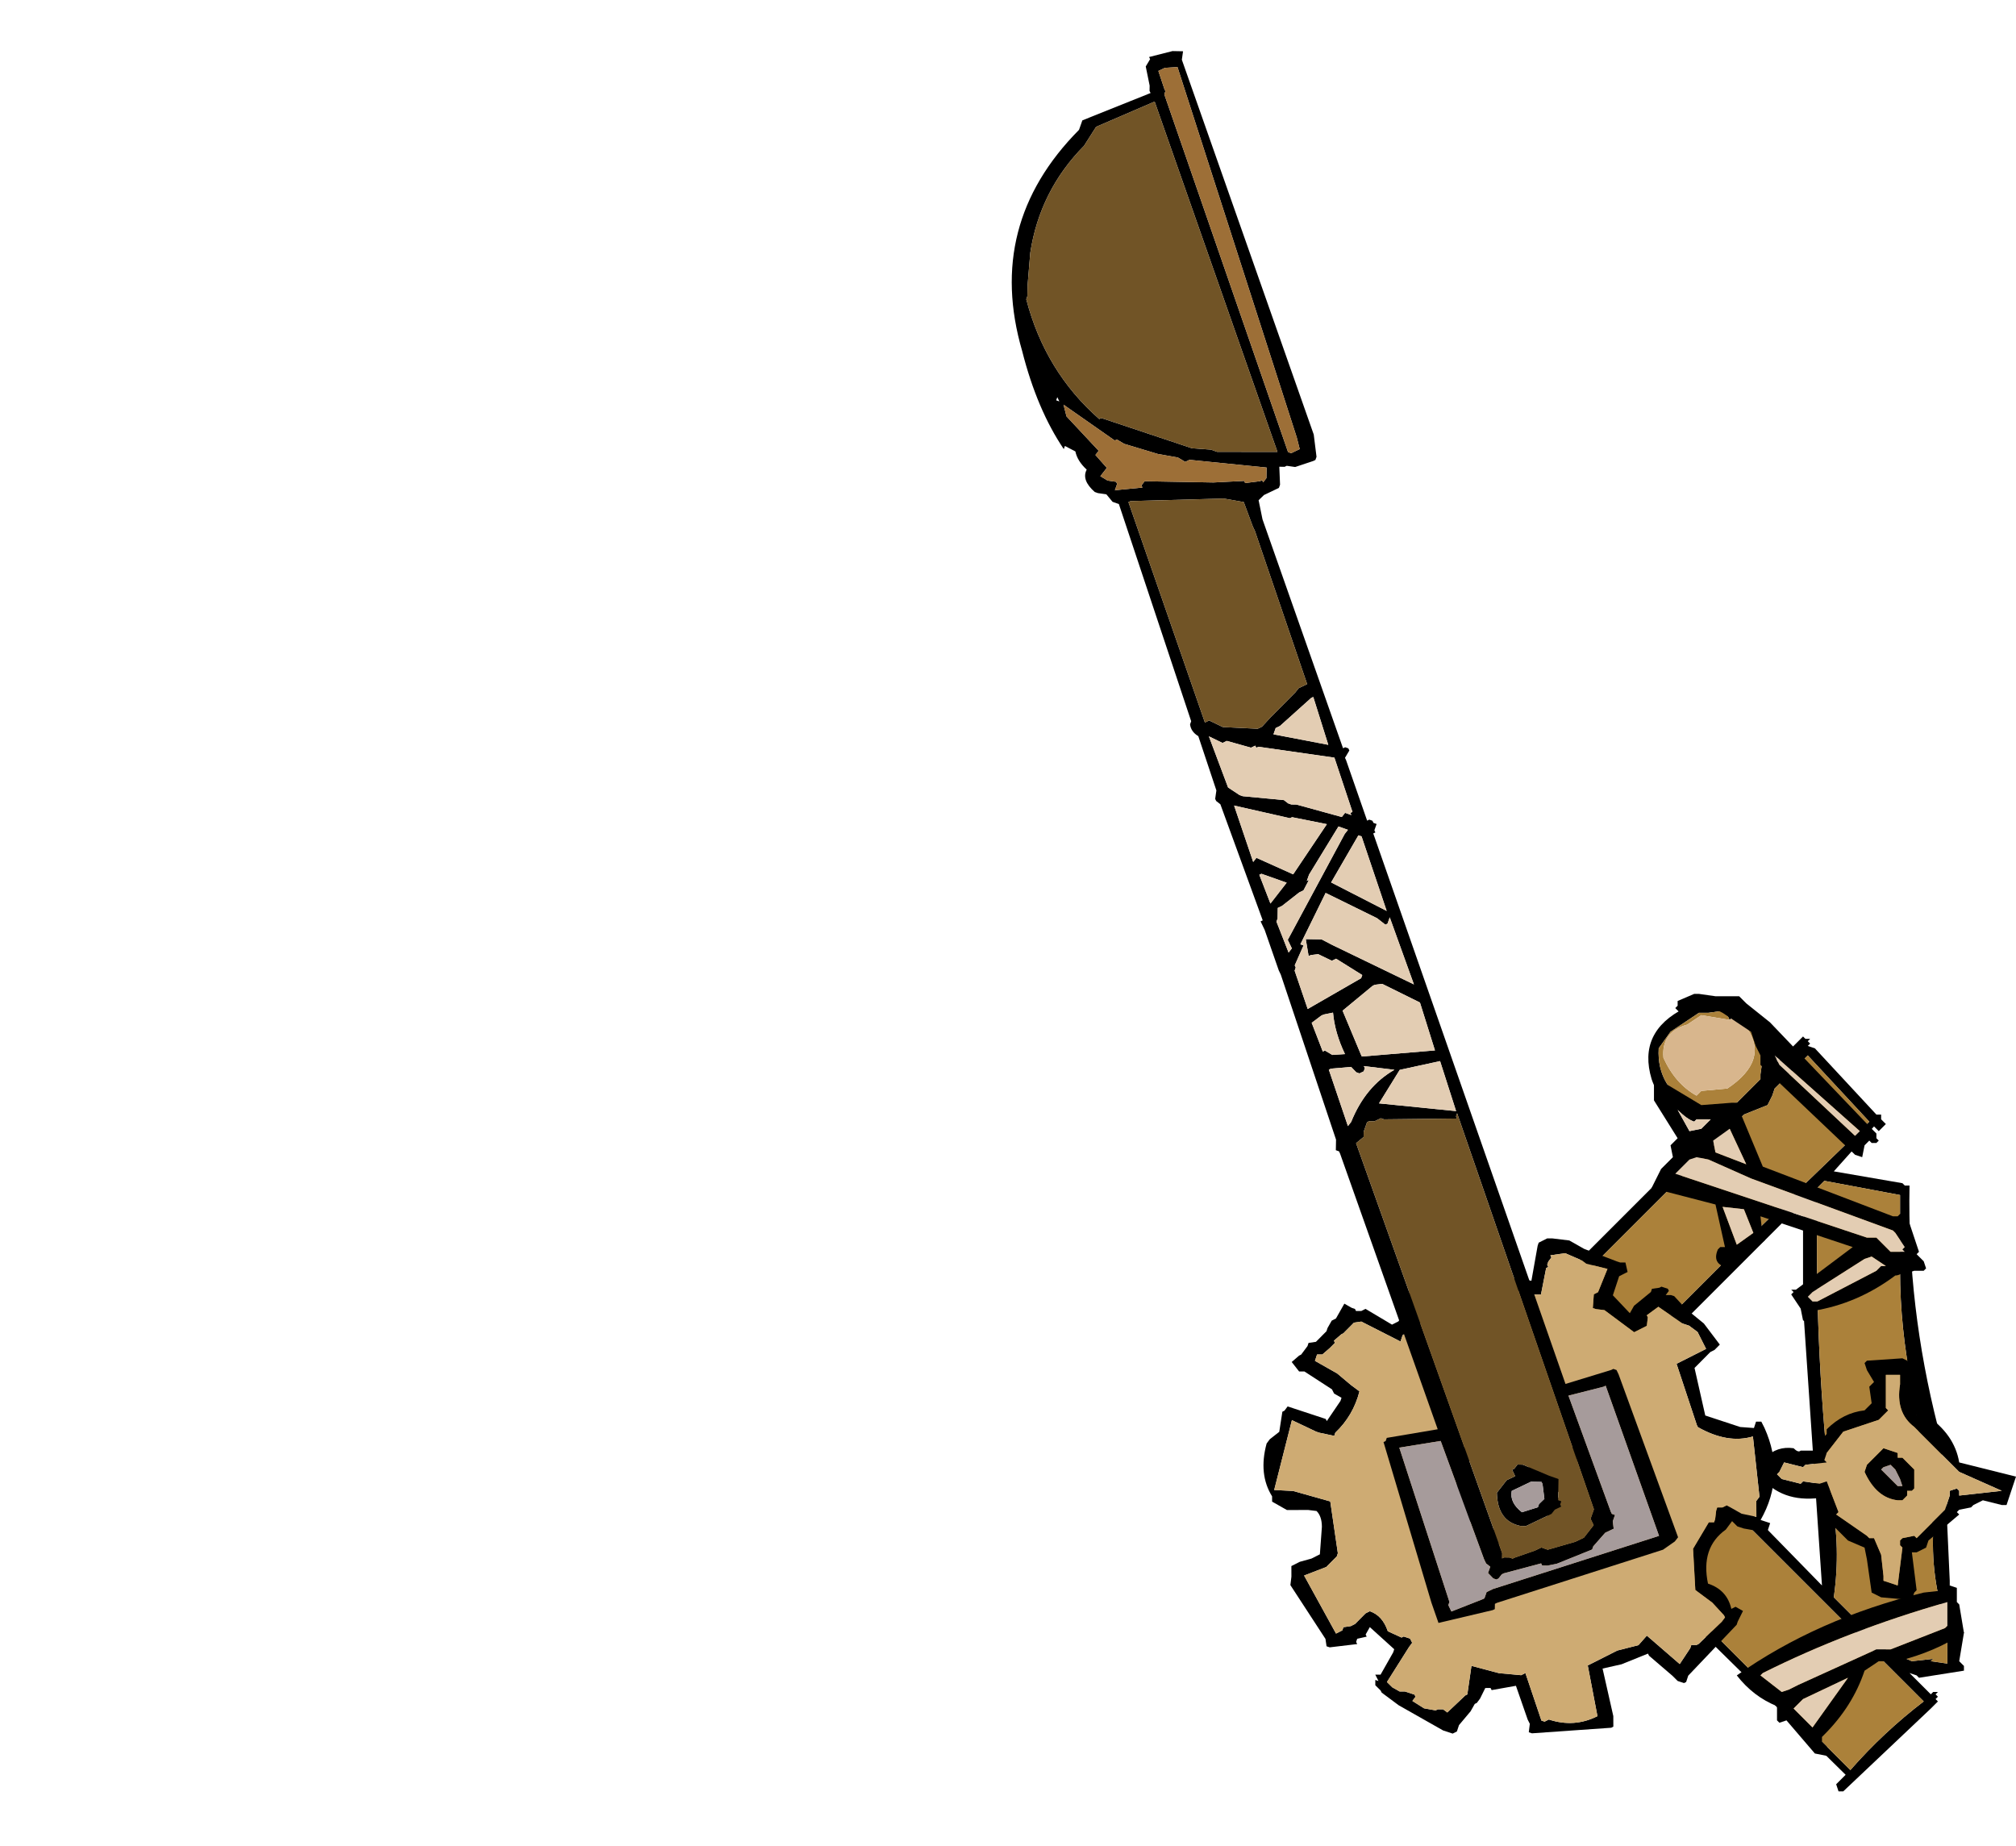 <?xml version="1.0" encoding="UTF-8" standalone="no"?>
<svg xmlns:xlink="http://www.w3.org/1999/xlink" height="234.0px" width="255.6px" xmlns="http://www.w3.org/2000/svg">
  <g transform="matrix(6.0, 0.0, 0.0, 6.0, 190.8, 187.5)">
    <use height="16.85" transform="matrix(1.0, 0.0, 0.0, 1.0, -1.1, -10.25)" width="10.8" xlink:href="#shape0"/>
    <use height="10.7" transform="matrix(0.892, -0.45, 0.45, 0.892, -6.805, -2.151)" width="10.5" xlink:href="#shape1"/>
    <use height="33.2" transform="matrix(0.902, -0.431, 0.431, 0.902, -15.411, -26.274)" width="9.45" xlink:href="#shape2"/>
    <use height="5.1" transform="matrix(1.0, 0.0, 0.0, 1.0, 5.4, -2.55)" width="5.4" xlink:href="#shape3"/>
  </g>
  <defs>
    <g id="shape0" transform="matrix(1.0, 0.0, 0.0, 1.0, 1.1, 10.25)">
      <path d="M9.3 -0.05 L9.4 2.15 9.4 2.45 9.7 3.25 9.6 3.85 9.65 3.9 9.7 3.95 9.7 4.05 8.75 4.2 8.7 4.15 8.55 4.1 9.0 4.55 9.05 4.5 9.15 4.5 9.1 4.55 9.15 4.6 9.1 4.65 9.15 4.7 9.1 4.75 9.0 4.85 7.15 6.6 7.05 6.6 7.0 6.45 7.2 6.25 0.8 -0.05 0.6 -0.05 0.6 -0.15 0.55 -0.2 0.45 -0.3 -0.9 -1.75 -1.0 -1.85 -1.1 -1.95 -1.05 -2.0 -0.95 -2.0 -0.85 -2.2 -0.75 -2.3 -0.55 -2.5 -0.65 -2.6 -0.65 -2.7 -0.6 -2.75 -0.45 -2.7 -0.4 -2.65 3.45 -6.5 4.5 -7.55 3.65 -7.8 Q3.25 -8.0 3.1 -8.45 2.8 -9.45 3.8 -9.95 L3.95 -10.1 4.5 -10.15 5.2 -9.95 5.8 -9.15 5.85 -9.1 5.8 -9.05 5.7 -8.75 6.3 -9.35 6.35 -9.3 6.45 -9.3 6.4 -9.25 6.45 -9.2 6.4 -9.15 6.55 -9.1 7.85 -7.7 7.95 -7.7 7.95 -7.6 8.05 -7.5 8.0 -7.45 7.9 -7.35 7.8 -7.45 6.95 -6.5 8.4 -6.25 8.45 -6.2 8.55 -6.2 Q8.5 -3.65 9.15 -1.1 L9.3 -0.05 M9.35 3.9 L9.35 3.3 9.4 3.25 Q9.0 2.25 9.05 1.1 L8.6 -1.95 Q8.35 -3.2 8.35 -4.4 L8.35 -5.4 8.35 -6.0 6.75 -6.3 6.5 -6.05 6.55 -6.1 6.6 -6.05 6.55 -5.7 6.6 -5.65 Q6.55 -2.6 6.9 0.45 7.1 1.45 6.95 2.5 L8.2 3.75 8.25 3.8 8.25 3.7 8.6 3.85 9.05 3.8 9.0 3.85 9.35 3.9 9.4 3.95 9.35 3.9 M6.3 -5.45 L6.35 -5.9 3.8 -3.35 2.5 -2.05 2.55 -2.0 6.7 2.25 6.3 -3.65 6.3 -5.45 M2.3 -1.85 L0.75 -0.4 0.85 -0.3 7.3 6.15 Q8.0 5.35 8.85 4.7 L2.35 -1.8 2.3 -1.85 M6.4 -8.95 L6.35 -8.9 6.3 -8.85 5.7 -8.25 5.65 -8.1 5.55 -7.9 5.05 -7.7 2.05 -4.7 -0.25 -2.5 1.1 -1.05 4.7 -4.65 7.7 -7.55 6.4 -8.95 M4.75 -9.7 L4.65 -9.9 4.3 -9.85 4.1 -9.85 3.5 -9.45 3.25 -9.1 Q3.2 -8.25 4.05 -7.8 L4.9 -7.95 5.4 -8.45 5.4 -8.55 5.45 -8.9 5.5 -9.15 5.1 -9.55 4.95 -9.7 4.8 -9.75 4.75 -9.7 M-0.4 -2.25 L-0.7 -1.85 0.6 -0.55 0.95 -0.9 -0.45 -2.3 -0.4 -2.25" fill="#000000" fill-rule="evenodd" stroke="none"/>
      <path d="M8.2 3.75 L6.95 2.5 Q7.1 1.45 6.9 0.45 6.55 -2.6 6.6 -5.65 L6.55 -5.7 6.6 -6.05 6.55 -6.1 6.5 -6.05 6.75 -6.3 8.35 -6.0 8.35 -5.4 8.35 -4.4 Q8.35 -3.2 8.6 -1.95 L9.05 1.1 Q9.0 2.25 9.4 3.25 L9.35 3.3 9.35 3.9 9.0 3.85 9.05 3.8 8.6 3.85 8.25 3.7 8.2 3.75 M2.3 -1.85 L2.35 -1.8 8.85 4.7 Q8.0 5.35 7.3 6.15 L0.85 -0.3 0.75 -0.4 2.3 -1.85 M6.35 -8.9 L6.4 -8.95 7.7 -7.55 4.7 -4.65 1.1 -1.05 -0.25 -2.5 2.05 -4.7 5.05 -7.7 5.55 -7.9 5.65 -8.1 5.7 -8.25 6.3 -8.85 6.35 -8.9 M4.75 -9.7 L4.15 -9.8 3.85 -9.6 Q3.3 -9.45 3.35 -8.9 3.6 -8.35 4.05 -8.1 L4.1 -8.15 4.15 -8.2 4.7 -8.25 Q5.6 -8.85 5.1 -9.55 L5.5 -9.15 5.45 -8.9 5.4 -8.55 5.4 -8.45 4.9 -7.95 4.05 -7.8 Q3.2 -8.25 3.25 -9.1 L3.5 -9.45 4.1 -9.85 4.3 -9.85 4.65 -9.9 4.75 -9.7" fill="#ab813a" fill-rule="evenodd" stroke="none"/>
      <path d="M6.35 -8.9 L6.4 -8.95 6.35 -8.9" fill="#715426" fill-rule="evenodd" stroke="none"/>
      <path d="M5.1 -9.55 Q5.6 -8.85 4.7 -8.25 L4.15 -8.2 4.1 -8.15 4.05 -8.1 Q3.6 -8.35 3.35 -8.9 3.3 -9.45 3.85 -9.6 L4.15 -9.8 4.75 -9.7 4.8 -9.75 4.95 -9.7 5.1 -9.55" fill="#d8b68d" fill-rule="evenodd" stroke="none"/>
      <path d="M7.85 -7.2 L7.9 -7.15 7.85 -7.1 7.75 -7.1 7.7 -7.15 7.6 -7.05 7.55 -6.8 7.4 -6.85 5.4 -8.75 5.4 -8.95 5.3 -9.15 5.2 -9.45 4.6 -9.85 4.4 -9.95 4.05 -10.0 4.0 -9.95 3.95 -9.9 3.7 -9.85 3.6 -9.95 3.65 -10.0 3.65 -10.1 4.0 -10.25 4.1 -10.25 4.45 -10.2 4.95 -10.2 5.05 -10.1 5.1 -10.05 5.6 -9.65 7.75 -7.4 7.8 -7.35 7.85 -7.3 7.85 -7.2 M8.5 -5.55 L8.75 -4.8 8.7 -4.75 8.8 -4.65 8.85 -4.6 8.9 -4.45 8.85 -4.4 8.75 -4.4 8.65 -4.4 8.5 -4.35 8.45 -4.4 Q8.35 -4.3 8.25 -4.3 7.45 -3.7 6.5 -3.55 L6.55 -3.3 6.45 -3.3 6.3 -3.35 6.25 -3.6 6.05 -3.9 6.1 -3.95 6.05 -4.0 6.15 -4.0 7.35 -4.9 5.4 -5.55 5.45 -5.1 5.5 -5.05 4.85 -4.5 4.8 -4.45 Q4.35 -4.5 4.5 -4.85 L4.55 -4.9 4.65 -4.9 4.45 -5.8 3.1 -6.15 3.3 -6.55 3.55 -6.8 3.5 -7.05 3.55 -7.1 3.65 -7.2 3.15 -8.0 3.15 -8.5 4.15 -7.9 4.8 -7.95 4.9 -7.95 4.95 -7.9 4.95 -7.8 5.45 -6.6 8.2 -5.55 8.3 -5.55 8.35 -5.6 8.45 -5.6 8.5 -5.55 M8.4 -4.85 L8.45 -4.9 8.25 -5.2 8.2 -5.25 5.2 -6.35 4.3 -6.75 4.05 -6.8 3.9 -6.75 3.75 -6.6 3.6 -6.45 7.65 -5.1 7.85 -5.1 8.0 -4.95 8.15 -4.8 8.45 -4.8 8.4 -4.85 M7.6 -4.65 L6.5 -3.95 6.45 -3.9 6.4 -3.85 6.5 -3.75 6.6 -3.75 7.85 -4.4 7.95 -4.5 8.05 -4.5 7.75 -4.7 7.6 -4.65 M9.35 3.1 L9.35 2.6 Q7.25 3.2 5.45 4.1 L5.4 4.15 5.85 4.5 6.0 4.45 6.2 4.35 7.85 3.6 8.15 3.6 9.3 3.15 9.35 3.1 M9.3 2.35 L9.4 2.25 9.55 2.3 9.55 2.6 9.6 2.65 9.7 3.25 Q9.1 3.65 8.3 3.85 L7.9 3.85 7.6 4.05 Q7.35 4.8 6.75 5.4 L6.7 5.45 6.7 5.55 6.8 5.65 6.85 5.8 6.8 5.85 6.55 5.8 5.95 5.1 5.8 5.15 5.75 5.1 5.75 4.8 Q5.25 4.6 4.9 4.15 6.6 2.95 8.85 2.4 L9.3 2.35 M6.1 4.85 L6.5 5.25 7.25 4.2 6.3 4.65 6.25 4.7 6.15 4.8 6.1 4.85 M7.4 -7.25 L7.5 -7.35 5.7 -8.95 5.8 -8.75 7.4 -7.25 M3.9 -7.35 L4.15 -7.4 4.35 -7.6 4.05 -7.6 4.0 -7.55 Q3.85 -7.6 3.65 -7.8 L3.9 -7.35 3.95 -7.3 3.9 -7.35 M4.75 -7.4 L4.4 -7.15 4.45 -6.9 5.1 -6.65 4.75 -7.4 M4.6 -5.75 L4.9 -4.95 5.25 -5.2 5.05 -5.7 4.6 -5.75" fill="#000000" fill-rule="evenodd" stroke="none"/>
      <path d="M9.35 3.1 L9.3 3.15 8.15 3.6 7.85 3.6 6.2 4.35 6.0 4.45 5.85 4.5 5.4 4.15 5.45 4.1 Q7.25 3.2 9.35 2.6 L9.35 3.1 M7.6 -4.65 L7.75 -4.7 8.05 -4.5 7.95 -4.5 7.85 -4.4 6.6 -3.75 6.5 -3.75 6.4 -3.85 6.45 -3.9 6.5 -3.95 7.6 -4.65 M8.4 -4.85 L8.45 -4.8 8.15 -4.8 8.0 -4.95 7.85 -5.1 7.65 -5.1 3.6 -6.45 3.75 -6.6 3.9 -6.75 4.05 -6.8 4.3 -6.75 5.2 -6.35 8.2 -5.25 8.25 -5.2 8.45 -4.9 8.4 -4.85 M3.9 -7.35 L3.65 -7.8 Q3.85 -7.6 4.0 -7.55 L4.05 -7.6 4.35 -7.6 4.15 -7.4 3.9 -7.35 M7.4 -7.25 L5.8 -8.75 5.7 -8.95 7.5 -7.35 7.4 -7.25 M6.1 4.85 L6.15 4.8 6.25 4.7 6.3 4.65 7.25 4.2 6.5 5.25 6.1 4.85 M4.6 -5.75 L5.05 -5.7 5.25 -5.2 4.9 -4.95 4.6 -5.75 M4.75 -7.4 L5.1 -6.65 4.45 -6.9 4.4 -7.15 4.75 -7.4" fill="#e3cdb3" fill-rule="evenodd" stroke="none"/>
    </g>
    <g id="shape1" transform="matrix(1.0, 0.0, 0.0, 1.0, 5.0, 5.1)">
      <path d="M3.15 4.8 L3.1 4.85 1.7 5.35 1.6 5.45 1.55 5.45 1.45 5.35 1.4 5.2 1.15 4.6 1.15 4.55 0.55 4.5 0.15 4.4 -0.1 5.4 -0.15 5.5 -0.2 5.6 -0.25 5.6 -1.8 4.95 -1.85 4.9 -1.75 4.75 -1.75 4.65 -1.65 3.9 -2.15 3.75 -2.15 3.7 -2.25 3.65 -2.45 3.8 -2.55 3.85 -2.6 3.85 -2.75 3.95 -3.1 4.1 -3.2 4.2 -3.25 4.2 -3.3 4.2 -3.4 4.1 -3.45 4.05 -4.05 3.15 -4.25 2.75 -4.25 2.7 -4.3 2.55 -4.25 2.45 -4.2 2.5 -4.2 2.35 -4.1 2.4 -3.65 2.1 -3.6 2.05 -3.85 1.4 -4.0 1.5 -4.0 1.55 -4.2 1.5 -4.25 1.55 -4.25 1.6 -4.8 1.4 -4.85 1.35 -4.8 1.2 -4.95 -0.15 -4.85 -0.3 -4.75 -0.5 -4.55 -0.5 -4.3 -0.45 -4.1 -0.45 -3.8 -0.95 Q-3.7 -1.15 -3.75 -1.3 L-3.9 -1.4 -4.0 -1.45 -4.2 -1.55 -4.3 -1.6 -4.4 -1.75 -4.5 -1.9 -4.45 -2.0 Q-4.5 -2.55 -4.05 -3.05 L-3.95 -3.1 -3.7 -3.15 -3.45 -3.5 -3.4 -3.5 -3.3 -3.55 -2.7 -2.95 -2.7 -2.9 -2.25 -3.15 -2.2 -3.2 -2.3 -3.35 -2.3 -3.45 -2.65 -4.05 -2.75 -4.1 -2.8 -4.35 -2.6 -4.4 -2.55 -4.4 -2.35 -4.5 -2.3 -4.55 -2.15 -4.5 -1.85 -4.6 -1.8 -4.65 -1.65 -4.75 -1.55 -4.75 -1.25 -4.95 -1.15 -4.8 -1.1 -4.75 -1.1 -4.7 -1.0 -4.65 -0.9 -4.65 -0.55 -4.1 -0.4 -4.1 -0.3 -4.15 -0.25 -4.1 -0.2 -4.15 -0.15 -4.15 -0.05 -4.15 0.15 -4.75 0.15 -4.85 0.15 -4.95 0.25 -5.1 1.3 -4.95 1.45 -4.95 1.5 -4.85 1.5 -4.8 1.8 -4.65 1.9 -4.7 2.0 -4.6 1.95 -4.55 Q1.7 -4.25 1.8 -4.05 L2.3 -3.75 2.5 -3.6 2.95 -4.2 3.0 -4.25 3.1 -4.25 3.2 -4.25 3.3 -4.2 3.6 -4.0 3.8 -3.7 4.3 -3.15 4.35 -3.1 4.45 -3.05 4.4 -2.85 4.3 -2.85 4.2 -2.85 3.9 -2.55 4.05 -2.05 4.2 -2.15 4.65 -2.25 4.7 -2.3 4.85 -2.25 4.9 -2.25 5.0 -2.15 5.0 -2.1 4.9 -2.05 5.0 -2.0 5.05 -1.95 5.15 -1.6 5.35 -1.15 5.45 -0.6 5.3 -0.55 5.25 -0.55 5.2 -0.55 4.75 -0.4 4.5 0.6 5.05 1.15 5.3 1.3 5.4 1.2 5.5 1.25 5.5 1.3 5.5 1.4 Q5.45 2.5 4.55 3.1 L4.65 3.2 4.7 3.25 4.6 3.35 4.55 3.4 4.15 3.1 4.05 3.0 4.0 2.85 3.9 2.9 3.8 2.95 Q3.15 3.05 2.95 3.8 3.25 4.1 3.15 4.5 L3.25 4.5 3.35 4.65 3.15 4.8 M4.25 0.7 L4.45 -0.65 5.15 -0.65 5.15 -1.05 5.05 -1.25 5.0 -1.3 4.95 -1.35 4.65 -1.9 4.35 -1.85 4.35 -1.8 4.25 -1.65 3.95 -1.65 3.9 -1.75 3.6 -2.35 3.45 -2.45 3.4 -2.5 3.55 -2.75 3.65 -2.75 4.05 -3.1 3.7 -3.4 3.65 -3.5 3.4 -3.8 3.1 -3.9 3.1 -3.85 3.0 -3.8 2.95 -3.75 2.95 -3.7 2.9 -3.7 2.55 -3.25 2.25 -3.4 2.15 -3.55 1.9 -3.65 1.65 -3.75 Q1.4 -4.2 1.6 -4.5 L1.45 -4.5 1.35 -4.55 1.25 -4.6 1.2 -4.65 0.6 -4.8 0.45 -4.8 0.25 -4.75 0.3 -4.75 0.35 -4.1 0.1 -3.85 0.05 -3.85 -0.45 -3.8 -0.55 -3.7 -1.1 -4.45 -1.25 -4.5 -1.55 -4.4 -1.6 -4.4 -1.8 -4.35 -1.8 -4.3 -1.95 -4.25 -2.15 -4.2 -2.25 -4.25 -2.35 -4.15 -2.05 -3.7 -1.9 -3.35 -1.85 -3.25 -1.8 -3.15 Q-2.15 -2.75 -2.65 -2.6 L-2.7 -2.55 -2.95 -2.75 -3.0 -2.8 -3.35 -3.25 -4.35 -2.1 -4.0 -1.9 -3.4 -1.35 -3.75 -0.3 -3.8 -0.25 -4.1 -0.15 -4.6 -0.2 -4.55 1.2 -4.4 1.2 -4.35 1.15 -4.2 1.2 -4.1 1.2 -3.8 1.1 -3.7 1.1 Q-3.5 1.3 -3.55 1.65 L-3.35 1.9 -3.3 1.9 -3.2 2.0 -3.2 2.1 -3.3 2.15 -4.05 2.6 -4.0 2.75 -3.9 2.9 -3.8 2.95 -3.75 3.0 -3.65 3.1 -3.65 3.15 -3.75 3.2 -3.6 3.45 -3.4 3.6 -3.35 3.6 -3.25 3.65 -3.2 3.75 -2.7 3.6 -2.65 3.6 -2.3 3.1 -1.85 3.5 -1.45 3.75 -1.35 3.75 -1.5 4.8 -1.45 4.85 -1.35 4.85 Q-0.95 5.25 -0.4 5.25 L-0.1 4.2 0.6 4.2 1.05 4.3 1.3 4.2 1.65 5.05 2.0 4.85 2.05 4.8 2.15 4.85 2.2 4.85 2.85 4.65 2.95 4.6 2.95 4.55 2.85 4.2 2.65 3.8 3.0 3.0 3.55 2.65 3.65 2.7 3.7 2.65 3.8 2.5 3.85 2.45 3.95 2.5 4.05 2.5 4.25 2.8 4.5 3.0 4.65 2.7 4.75 2.65 5.2 1.45 Q4.65 1.35 4.25 0.75 L4.25 0.7 M1.2 1.0 L-0.4 1.25 -0.75 0.95 Q-1.4 -0.35 -0.2 -1.2 L0.9 -1.3 1.2 -1.1 1.25 -1.05 1.3 -1.0 1.3 -0.95 1.25 -0.85 1.45 -0.6 1.7 -0.05 Q1.65 0.55 1.2 0.95 L1.2 1.0 M0.95 0.75 L1.15 0.55 1.3 0.2 Q1.15 0.0 1.25 -0.35 L1.2 -0.5 1.1 -0.6 1.05 -0.7 0.95 -0.9 0.75 -1.05 0.25 -1.1 -0.1 -0.95 -0.45 -0.75 -0.75 0.5 -0.35 1.05 0.0 1.2 0.55 1.0 0.95 0.75" fill="#000000" fill-rule="evenodd" stroke="none"/>
      <path d="M1.2 1.0 L1.2 0.95 Q1.65 0.55 1.7 -0.05 L1.45 -0.6 1.25 -0.85 1.3 -0.95 1.3 -1.0 1.25 -1.05 1.2 -1.1 0.9 -1.3 -0.2 -1.2 Q-1.4 -0.35 -0.75 0.95 L-0.4 1.25 1.2 1.0 M4.25 0.7 L4.25 0.75 Q4.65 1.35 5.2 1.45 L4.75 2.65 4.65 2.7 4.5 3.0 4.25 2.8 4.05 2.5 3.95 2.5 3.85 2.45 3.8 2.5 3.7 2.65 3.65 2.7 3.55 2.65 3.0 3.0 2.65 3.8 2.85 4.2 2.95 4.55 2.95 4.6 2.85 4.65 2.2 4.85 2.15 4.85 2.05 4.8 2.0 4.85 1.65 5.05 1.3 4.2 1.05 4.3 0.6 4.2 -0.1 4.2 -0.4 5.25 Q-0.95 5.25 -1.35 4.85 L-1.45 4.85 -1.5 4.8 -1.35 3.75 -1.45 3.75 -1.85 3.5 -2.3 3.1 -2.65 3.6 -2.7 3.6 -3.2 3.75 -3.25 3.65 -3.35 3.6 -3.4 3.6 -3.6 3.45 -3.75 3.2 -3.65 3.15 -3.65 3.1 -3.75 3.0 -3.8 2.95 -3.9 2.9 -4.0 2.75 -4.05 2.6 -3.3 2.15 -3.2 2.1 -3.2 2.0 -3.3 1.9 -3.35 1.9 -3.55 1.65 Q-3.5 1.3 -3.7 1.1 L-3.8 1.1 -4.1 1.2 -4.2 1.2 -4.35 1.15 -4.4 1.2 -4.55 1.2 -4.6 -0.2 -4.1 -0.15 -3.8 -0.25 -3.75 -0.3 -3.4 -1.35 -4.0 -1.9 -4.35 -2.1 -3.35 -3.25 -3.0 -2.8 -2.95 -2.75 -2.7 -2.55 -2.65 -2.6 Q-2.15 -2.75 -1.8 -3.15 L-1.85 -3.25 -1.9 -3.35 -2.05 -3.7 -2.35 -4.15 -2.25 -4.25 -2.15 -4.2 -1.95 -4.25 -1.8 -4.3 -1.8 -4.35 -1.6 -4.4 -1.55 -4.4 -1.25 -4.5 -1.1 -4.45 -0.55 -3.7 -0.45 -3.8 0.05 -3.85 0.1 -3.85 0.35 -4.1 0.3 -4.75 0.25 -4.75 0.45 -4.8 0.6 -4.8 1.2 -4.65 1.25 -4.6 1.35 -4.55 1.45 -4.5 1.6 -4.5 Q1.4 -4.2 1.65 -3.75 L1.9 -3.65 2.15 -3.55 2.25 -3.4 2.55 -3.25 2.9 -3.7 2.95 -3.7 2.95 -3.75 3.0 -3.8 3.1 -3.85 3.1 -3.9 3.4 -3.8 3.65 -3.5 3.7 -3.4 4.05 -3.1 3.65 -2.75 3.55 -2.75 3.4 -2.5 3.45 -2.45 3.6 -2.35 3.9 -1.75 3.95 -1.65 4.25 -1.65 4.35 -1.8 4.35 -1.85 4.65 -1.9 4.95 -1.35 5.0 -1.3 5.05 -1.25 5.15 -1.05 5.15 -0.65 4.45 -0.65 4.25 0.7" fill="#ceab73" fill-rule="evenodd" stroke="none"/>
    </g>
    <g id="shape2" transform="matrix(1.0, 0.0, 0.0, 1.0, 2.3, 30.45)">
      <path d="M2.95 2.65 L2.65 2.7 -1.0 2.2 -1.05 2.2 -1.1 2.3 -1.15 2.3 -2.3 2.05 -2.25 1.6 -1.7 -1.9 -1.65 -1.9 -1.6 -1.95 -0.55 -1.65 0.1 -7.8 0.1 -7.85 0.05 -7.9 0.15 -8.1 0.6 -11.75 0.6 -11.85 0.7 -12.75 0.7 -12.95 0.75 -12.95 1.0 -15.55 0.95 -15.65 0.95 -15.7 1.05 -15.85 1.2 -17.05 Q1.1 -17.2 1.15 -17.35 L1.2 -17.4 1.8 -22.2 1.7 -22.3 1.65 -22.5 1.5 -22.6 1.45 -22.65 Q1.3 -23.0 1.5 -23.15 1.4 -23.4 1.45 -23.6 L1.3 -23.8 1.25 -23.75 Q1.1 -24.75 1.35 -26.0 1.8 -28.75 4.45 -29.7 L4.6 -29.85 6.15 -29.75 6.15 -29.8 6.2 -29.9 6.3 -30.3 6.45 -30.4 6.45 -30.45 6.95 -30.35 7.05 -30.3 7.15 -30.25 7.05 -30.1 6.15 -21.75 6.0 -21.3 5.95 -21.25 5.9 -21.25 5.5 -21.3 5.35 -21.4 5.3 -21.4 5.2 -21.45 5.05 -21.1 5.0 -21.05 4.7 -21.05 4.65 -21.05 4.5 -21.0 4.4 -20.6 3.85 -15.5 3.9 -15.5 3.95 -15.45 3.95 -15.4 3.8 -15.3 3.8 -15.25 3.65 -13.9 3.7 -13.9 3.75 -13.85 3.75 -13.8 3.8 -13.75 3.7 -13.65 3.7 -13.6 3.65 -13.6 2.3 -1.35 3.3 -1.2 3.35 -1.2 3.4 -1.15 3.4 -1.05 3.05 2.6 2.95 2.65 M1.95 1.7 L1.9 1.85 1.85 1.85 1.75 1.85 1.7 1.85 1.35 2.0 1.3 2.05 0.5 2.0 0.3 1.95 0.2 1.9 0.2 1.85 -0.6 1.7 -0.65 1.7 -0.75 1.75 -0.8 1.75 -0.85 1.7 -0.9 1.55 -0.8 1.45 -0.85 1.35 -0.85 1.25 -0.6 -1.4 -1.45 -1.65 -1.9 1.75 -1.95 1.8 -1.95 1.95 -1.25 2.0 -1.2 2.0 -1.1 1.9 -0.95 1.9 2.7 2.4 3.05 -0.95 3.0 -0.95 2.25 -1.1 2.0 1.5 2.0 1.55 2.05 1.6 2.0 1.65 1.95 1.7 M1.7 1.3 L2.7 -7.5 2.65 -7.45 2.65 -7.4 1.25 -8.05 1.2 -8.1 1.05 -8.1 0.95 -8.15 0.9 -8.15 0.8 -8.05 0.75 -8.0 0.7 -7.9 0.5 -7.85 -0.45 1.3 -0.5 1.4 -0.45 1.4 -0.35 1.45 -0.3 1.5 -0.25 1.5 0.2 1.55 0.35 1.55 0.4 1.6 0.45 1.65 1.05 1.75 1.25 1.75 1.55 1.6 1.55 1.45 1.6 1.4 1.7 1.3 M0.95 0.35 L0.95 0.3 0.75 0.2 0.4 0.2 0.3 0.2 Q0.15 0.4 0.3 0.7 L0.65 0.75 0.7 0.7 0.85 0.65 0.95 0.35 M0.95 0.95 L0.85 1.0 0.25 1.0 0.15 0.95 Q-0.25 0.65 0.0 0.1 L0.3 -0.05 0.5 -0.05 0.5 -0.2 0.55 -0.2 0.65 -0.25 0.75 -0.2 1.15 0.25 1.3 0.4 1.1 0.8 1.15 0.85 1.1 0.9 1.1 0.95 0.95 0.95 M6.65 -30.1 L6.55 -30.1 6.5 -30.1 6.45 -29.7 6.45 -29.65 6.4 -29.6 5.5 -21.65 5.55 -21.6 5.75 -21.6 5.8 -21.85 6.9 -30.0 6.65 -30.1 M4.8 -29.6 L4.4 -29.35 Q3.15 -28.9 2.4 -27.8 L2.05 -27.2 1.95 -27.0 1.9 -26.95 Q1.6 -25.4 2.2 -24.0 L2.25 -24.0 3.7 -22.6 4.05 -22.4 4.15 -22.3 5.3 -21.75 6.15 -29.55 4.85 -29.6 4.8 -29.6 M3.45 -22.4 L3.35 -22.55 3.0 -22.8 2.45 -23.3 2.35 -23.45 2.3 -23.45 1.65 -24.6 1.6 -24.35 1.9 -23.4 1.8 -23.35 1.9 -23.0 1.7 -22.9 1.8 -22.75 1.95 -22.65 1.95 -22.6 1.85 -22.5 2.4 -22.3 2.4 -22.35 2.5 -22.4 3.8 -21.75 4.4 -21.5 4.4 -21.45 4.7 -21.35 4.75 -21.35 4.75 -21.3 4.85 -21.35 4.95 -21.55 3.55 -22.4 3.5 -22.4 3.45 -22.4 M3.85 -21.35 L2.05 -22.15 2.0 -22.15 1.45 -17.25 1.55 -17.25 1.75 -17.0 2.4 -16.65 2.5 -16.65 2.75 -16.75 3.45 -17.0 3.55 -17.05 3.7 -17.05 3.75 -17.05 4.15 -20.45 4.15 -20.55 4.2 -21.1 3.85 -21.35 M2.85 -16.5 L2.75 -16.5 2.65 -16.4 3.6 -15.7 3.75 -16.75 3.7 -16.75 2.85 -16.5 M3.2 -12.0 L3.4 -13.65 3.35 -13.7 2.4 -13.05 3.2 -12.0 3.2 -11.95 3.2 -12.0 M3.45 -14.2 L3.6 -15.4 2.25 -16.3 2.2 -16.3 2.2 -16.35 2.1 -16.35 1.7 -16.7 1.6 -16.7 1.4 -16.95 1.3 -15.8 1.45 -15.55 1.5 -15.5 2.25 -15.05 2.3 -14.95 2.35 -14.9 2.45 -14.85 3.2 -14.2 3.3 -14.25 3.4 -14.15 3.4 -14.2 3.45 -14.2 3.45 -14.15 3.45 -14.2 M3.05 -14.05 L2.05 -13.4 2.0 -13.35 1.95 -13.3 2.0 -13.3 1.8 -13.15 1.75 -13.15 1.7 -13.15 1.25 -13.05 1.15 -13.05 1.05 -12.85 1.0 -12.8 0.95 -12.1 1.05 -12.15 1.05 -12.2 1.05 -12.35 3.1 -13.85 3.2 -13.9 3.05 -14.05 M2.95 -11.95 L2.2 -12.9 1.25 -12.15 1.3 -12.1 0.95 -11.8 0.95 -11.75 0.9 -11.7 0.8 -10.85 2.1 -10.95 2.15 -11.0 1.8 -11.55 1.7 -11.55 1.5 -11.8 1.35 -11.85 1.3 -11.85 1.4 -12.2 1.7 -12.05 1.85 -11.85 3.05 -10.35 3.2 -11.85 3.1 -11.75 3.05 -11.75 2.95 -11.95 M2.3 -10.7 L2.25 -10.7 1.45 -10.5 1.4 -9.5 1.4 -9.45 2.85 -8.9 3.0 -9.95 2.45 -10.65 2.3 -10.7 M2.85 -8.65 L2.0 -8.85 1.3 -8.4 2.7 -7.55 2.85 -8.65 M0.6 -8.3 Q1.2 -8.85 1.9 -8.9 L1.35 -9.25 1.35 -9.2 1.3 -9.15 1.2 -9.15 1.15 -9.2 1.1 -9.35 0.7 -9.5 0.65 -9.5 0.5 -8.25 0.6 -8.3 M1.1 -9.65 Q1.1 -10.15 1.25 -10.55 L1.05 -10.6 1.0 -10.6 0.75 -10.55 0.7 -9.9 0.75 -9.9 0.85 -9.75 1.1 -9.65 M1.55 -13.45 L1.15 -13.85 1.1 -13.85 1.05 -13.2 1.55 -13.45 M1.2 -14.2 L1.75 -13.55 2.85 -14.2 2.25 -14.65 2.2 -14.65 1.25 -15.4 1.1 -14.15 1.2 -14.2 M1.55 -24.75 L1.6 -24.7 1.6 -24.8 1.55 -24.75" fill="#000000" fill-rule="evenodd" stroke="none"/>
      <path d="M1.95 1.7 L2.0 1.65 2.05 1.6 2.0 1.55 2.0 1.5 2.25 -1.1 3.0 -0.95 3.05 -0.95 2.7 2.4 -0.95 1.9 -1.1 1.9 -1.2 2.0 -1.25 2.0 -1.95 1.95 -1.95 1.8 -1.9 1.75 -1.45 -1.65 -0.6 -1.4 -0.85 1.25 -0.85 1.35 -0.8 1.45 -0.9 1.55 -0.85 1.7 -0.8 1.75 -0.75 1.75 -0.65 1.7 -0.6 1.7 0.2 1.85 0.2 1.9 0.3 1.95 0.5 2.0 1.3 2.05 1.35 2.0 1.7 1.85 1.75 1.85 1.85 1.85 1.9 1.85 1.95 1.7 M0.95 0.35 L0.85 0.65 0.7 0.7 0.65 0.75 0.3 0.7 Q0.15 0.4 0.3 0.2 L0.4 0.2 0.75 0.2 0.95 0.3 0.95 0.35" fill="#a69b9b" fill-rule="evenodd" stroke="none"/>
      <path d="M1.7 1.3 L1.6 1.4 1.55 1.45 1.55 1.6 1.25 1.75 1.05 1.75 0.45 1.65 0.4 1.6 0.35 1.55 0.2 1.55 -0.25 1.5 -0.3 1.5 -0.35 1.45 -0.45 1.4 -0.5 1.4 -0.45 1.3 0.5 -7.85 0.7 -7.9 0.75 -8.0 0.8 -8.05 0.9 -8.15 0.95 -8.15 1.05 -8.1 1.2 -8.1 1.25 -8.05 2.65 -7.4 2.65 -7.45 2.7 -7.5 1.7 1.3 M0.95 0.95 L1.1 0.95 1.1 0.9 1.15 0.85 1.1 0.8 1.3 0.4 1.15 0.25 0.75 -0.2 0.65 -0.25 0.55 -0.2 0.5 -0.2 0.5 -0.05 0.3 -0.05 0.0 0.1 Q-0.25 0.65 0.15 0.95 L0.25 1.0 0.85 1.0 0.95 0.95 M4.8 -29.6 L4.85 -29.6 6.15 -29.55 5.3 -21.75 4.15 -22.3 4.05 -22.4 3.7 -22.6 2.25 -24.0 2.2 -24.0 Q1.6 -25.4 1.9 -26.95 L1.95 -27.0 2.05 -27.2 2.4 -27.8 Q3.15 -28.9 4.4 -29.35 L4.8 -29.6 M3.85 -21.35 L4.2 -21.1 4.15 -20.55 4.15 -20.45 3.75 -17.05 3.7 -17.05 3.55 -17.05 3.45 -17.0 2.75 -16.75 2.5 -16.65 2.4 -16.65 1.75 -17.0 1.55 -17.25 1.45 -17.25 2.0 -22.15 2.05 -22.15 3.85 -21.35" fill="#715426" fill-rule="evenodd" stroke="none"/>
      <path d="M6.65 -30.1 L6.9 -30.0 5.8 -21.85 5.75 -21.6 5.55 -21.6 5.5 -21.65 6.4 -29.6 6.45 -29.65 6.45 -29.7 6.5 -30.1 6.55 -30.1 6.65 -30.1 M3.45 -22.4 L3.5 -22.4 3.55 -22.4 4.95 -21.55 4.85 -21.35 4.75 -21.3 4.75 -21.35 4.7 -21.35 4.4 -21.45 4.4 -21.5 3.8 -21.75 2.5 -22.4 2.4 -22.35 2.4 -22.3 1.85 -22.5 1.95 -22.6 1.95 -22.65 1.8 -22.75 1.7 -22.9 1.9 -23.0 1.8 -23.35 1.9 -23.4 1.6 -24.35 1.65 -24.6 2.3 -23.45 2.35 -23.45 2.45 -23.3 3.0 -22.8 3.35 -22.55 3.45 -22.4" fill="#9d6f37" fill-rule="evenodd" stroke="none"/>
      <path d="M3.2 -12.0 L2.4 -13.05 3.35 -13.7 3.4 -13.65 3.2 -12.0 M2.85 -16.5 L3.7 -16.75 3.75 -16.75 3.6 -15.7 2.65 -16.4 2.75 -16.5 2.85 -16.5 M3.45 -14.2 L3.4 -14.2 3.4 -14.15 3.3 -14.25 3.2 -14.2 2.45 -14.85 2.35 -14.9 2.3 -14.95 2.25 -15.05 1.5 -15.5 1.45 -15.55 1.3 -15.8 1.4 -16.95 1.6 -16.7 1.7 -16.7 2.1 -16.35 2.2 -16.35 2.2 -16.3 2.25 -16.3 3.6 -15.4 3.45 -14.2 M1.2 -14.2 L1.1 -14.15 1.25 -15.4 2.2 -14.65 2.25 -14.65 2.85 -14.2 1.75 -13.55 1.2 -14.2 M1.55 -13.45 L1.05 -13.2 1.1 -13.85 1.15 -13.85 1.55 -13.45 M1.1 -9.65 L0.85 -9.75 0.75 -9.9 0.7 -9.9 0.75 -10.55 1.0 -10.6 1.05 -10.6 1.25 -10.55 Q1.1 -10.15 1.1 -9.65 M0.6 -8.3 L0.5 -8.25 0.65 -9.5 0.7 -9.5 1.1 -9.35 1.15 -9.2 1.2 -9.15 1.3 -9.15 1.35 -9.2 1.35 -9.25 1.9 -8.9 Q1.2 -8.85 0.6 -8.3 M2.85 -8.65 L2.7 -7.55 1.3 -8.4 2.0 -8.85 2.85 -8.65 M2.3 -10.7 L2.45 -10.65 3.0 -9.95 2.85 -8.9 1.4 -9.45 1.4 -9.5 1.45 -10.5 2.25 -10.7 2.3 -10.7 M2.95 -11.95 L3.05 -11.75 3.1 -11.75 3.2 -11.85 3.05 -10.35 1.85 -11.85 1.7 -12.05 1.4 -12.2 1.3 -11.85 1.35 -11.85 1.5 -11.8 1.7 -11.55 1.8 -11.55 2.15 -11.0 2.1 -10.95 0.8 -10.85 0.9 -11.7 0.95 -11.75 0.95 -11.8 1.3 -12.1 1.25 -12.15 2.2 -12.9 2.95 -11.95 M3.05 -14.05 L3.2 -13.9 3.1 -13.85 1.05 -12.35 1.05 -12.2 1.05 -12.15 0.95 -12.1 1.0 -12.8 1.05 -12.85 1.15 -13.05 1.25 -13.05 1.7 -13.15 1.75 -13.15 1.8 -13.15 2.0 -13.3 1.95 -13.3 2.0 -13.35 2.05 -13.4 3.05 -14.05" fill="#e3cdb3" fill-rule="evenodd" stroke="none"/>
    </g>
    <g id="shape3" transform="matrix(1.0, 0.0, 0.0, 1.0, -5.4, 2.55)">
      <path d="M9.6 -0.15 L8.65 -1.1 Q8.25 -1.4 8.35 -2.0 L8.35 -2.2 8.15 -2.2 8.05 -2.2 8.05 -1.7 8.05 -1.6 8.05 -1.5 8.1 -1.45 7.9 -1.25 7.15 -1.0 6.8 -0.55 6.75 -0.4 6.8 -0.35 6.35 -0.3 6.3 -0.25 5.9 -0.35 5.8 -0.15 5.75 -0.1 5.85 0.0 6.25 0.1 6.3 0.05 6.65 0.1 6.8 0.05 7.05 0.7 7.0 0.75 7.65 1.2 7.7 1.25 7.8 1.25 7.95 1.6 8.0 2.05 8.0 2.15 8.3 2.25 8.4 1.45 8.35 1.4 8.35 1.3 8.4 1.25 8.65 1.2 8.7 1.25 9.2 0.75 9.3 0.65 9.4 0.35 9.4 0.25 9.55 0.2 9.6 0.25 9.6 0.35 10.5 0.25 9.6 -0.15 M10.1 0.45 L9.9 0.55 9.85 0.6 9.6 0.65 9.55 0.7 9.6 0.75 8.95 1.3 8.9 1.45 8.7 1.55 8.6 1.55 8.7 2.35 8.65 2.4 8.6 2.55 8.5 2.55 7.95 2.5 7.75 2.4 7.65 1.7 7.6 1.45 7.25 1.3 6.75 0.8 6.65 0.4 Q5.85 0.5 5.4 -0.05 L5.5 -0.15 5.55 -0.2 Q5.45 -0.3 5.5 -0.45 5.75 -0.7 6.1 -0.65 6.2 -0.55 6.25 -0.6 L6.55 -0.6 6.55 -0.7 6.8 -0.95 6.8 -1.05 Q7.15 -1.4 7.6 -1.45 L7.65 -1.5 7.75 -1.6 7.7 -1.95 7.8 -2.05 7.65 -2.3 7.6 -2.45 7.65 -2.5 8.4 -2.55 8.6 -2.45 8.7 -1.35 8.75 -1.4 8.9 -1.35 Q9.5 -0.95 9.6 -0.35 L10.8 -0.05 10.6 0.55 10.5 0.55 10.1 0.45 M8.0 -0.65 L8.3 -0.55 8.3 -0.45 8.4 -0.45 8.45 -0.4 8.6 -0.25 8.65 -0.2 8.65 0.0 8.65 0.2 8.6 0.25 8.5 0.25 8.5 0.35 8.4 0.45 8.3 0.45 Q7.85 0.4 7.6 -0.15 L7.65 -0.3 7.8 -0.45 7.85 -0.5 7.95 -0.6 8.0 -0.65 M8.4 0.15 L8.35 0.0 8.25 -0.2 8.15 -0.3 8.0 -0.25 7.95 -0.2 8.0 -0.15 8.3 0.15 8.4 0.15" fill="#000000" fill-rule="evenodd" stroke="none"/>
      <path d="M9.6 -0.15 L10.5 0.25 9.6 0.35 9.6 0.25 9.55 0.2 9.4 0.25 9.4 0.35 9.3 0.65 9.2 0.75 8.7 1.25 8.65 1.2 8.4 1.25 8.35 1.3 8.35 1.4 8.4 1.45 8.3 2.25 8.0 2.15 8.0 2.05 7.95 1.6 7.8 1.25 7.7 1.25 7.65 1.2 7.0 0.75 7.05 0.7 6.8 0.05 6.65 0.1 6.3 0.05 6.25 0.1 5.85 0.0 5.75 -0.1 5.8 -0.15 5.9 -0.35 6.3 -0.25 6.35 -0.3 6.8 -0.35 6.75 -0.4 6.8 -0.55 7.15 -1.0 7.9 -1.25 8.1 -1.45 8.05 -1.5 8.05 -1.6 8.05 -1.7 8.05 -2.2 8.15 -2.2 8.35 -2.2 8.35 -2.0 Q8.25 -1.4 8.65 -1.1 L9.6 -0.15 M8.0 -0.65 L7.95 -0.6 7.85 -0.5 7.8 -0.45 7.65 -0.3 7.6 -0.15 Q7.85 0.4 8.3 0.45 L8.4 0.45 8.5 0.35 8.5 0.25 8.6 0.25 8.65 0.2 8.65 0.0 8.65 -0.2 8.6 -0.25 8.45 -0.4 8.4 -0.45 8.3 -0.45 8.3 -0.55 8.0 -0.65" fill="#ceab73" fill-rule="evenodd" stroke="none"/>
      <path d="M8.4 0.15 L8.3 0.15 8.0 -0.15 7.95 -0.2 8.0 -0.25 8.15 -0.3 8.25 -0.2 8.35 0.0 8.4 0.15" fill="#a69b9b" fill-rule="evenodd" stroke="none"/>
    </g>
  </defs>
</svg>

